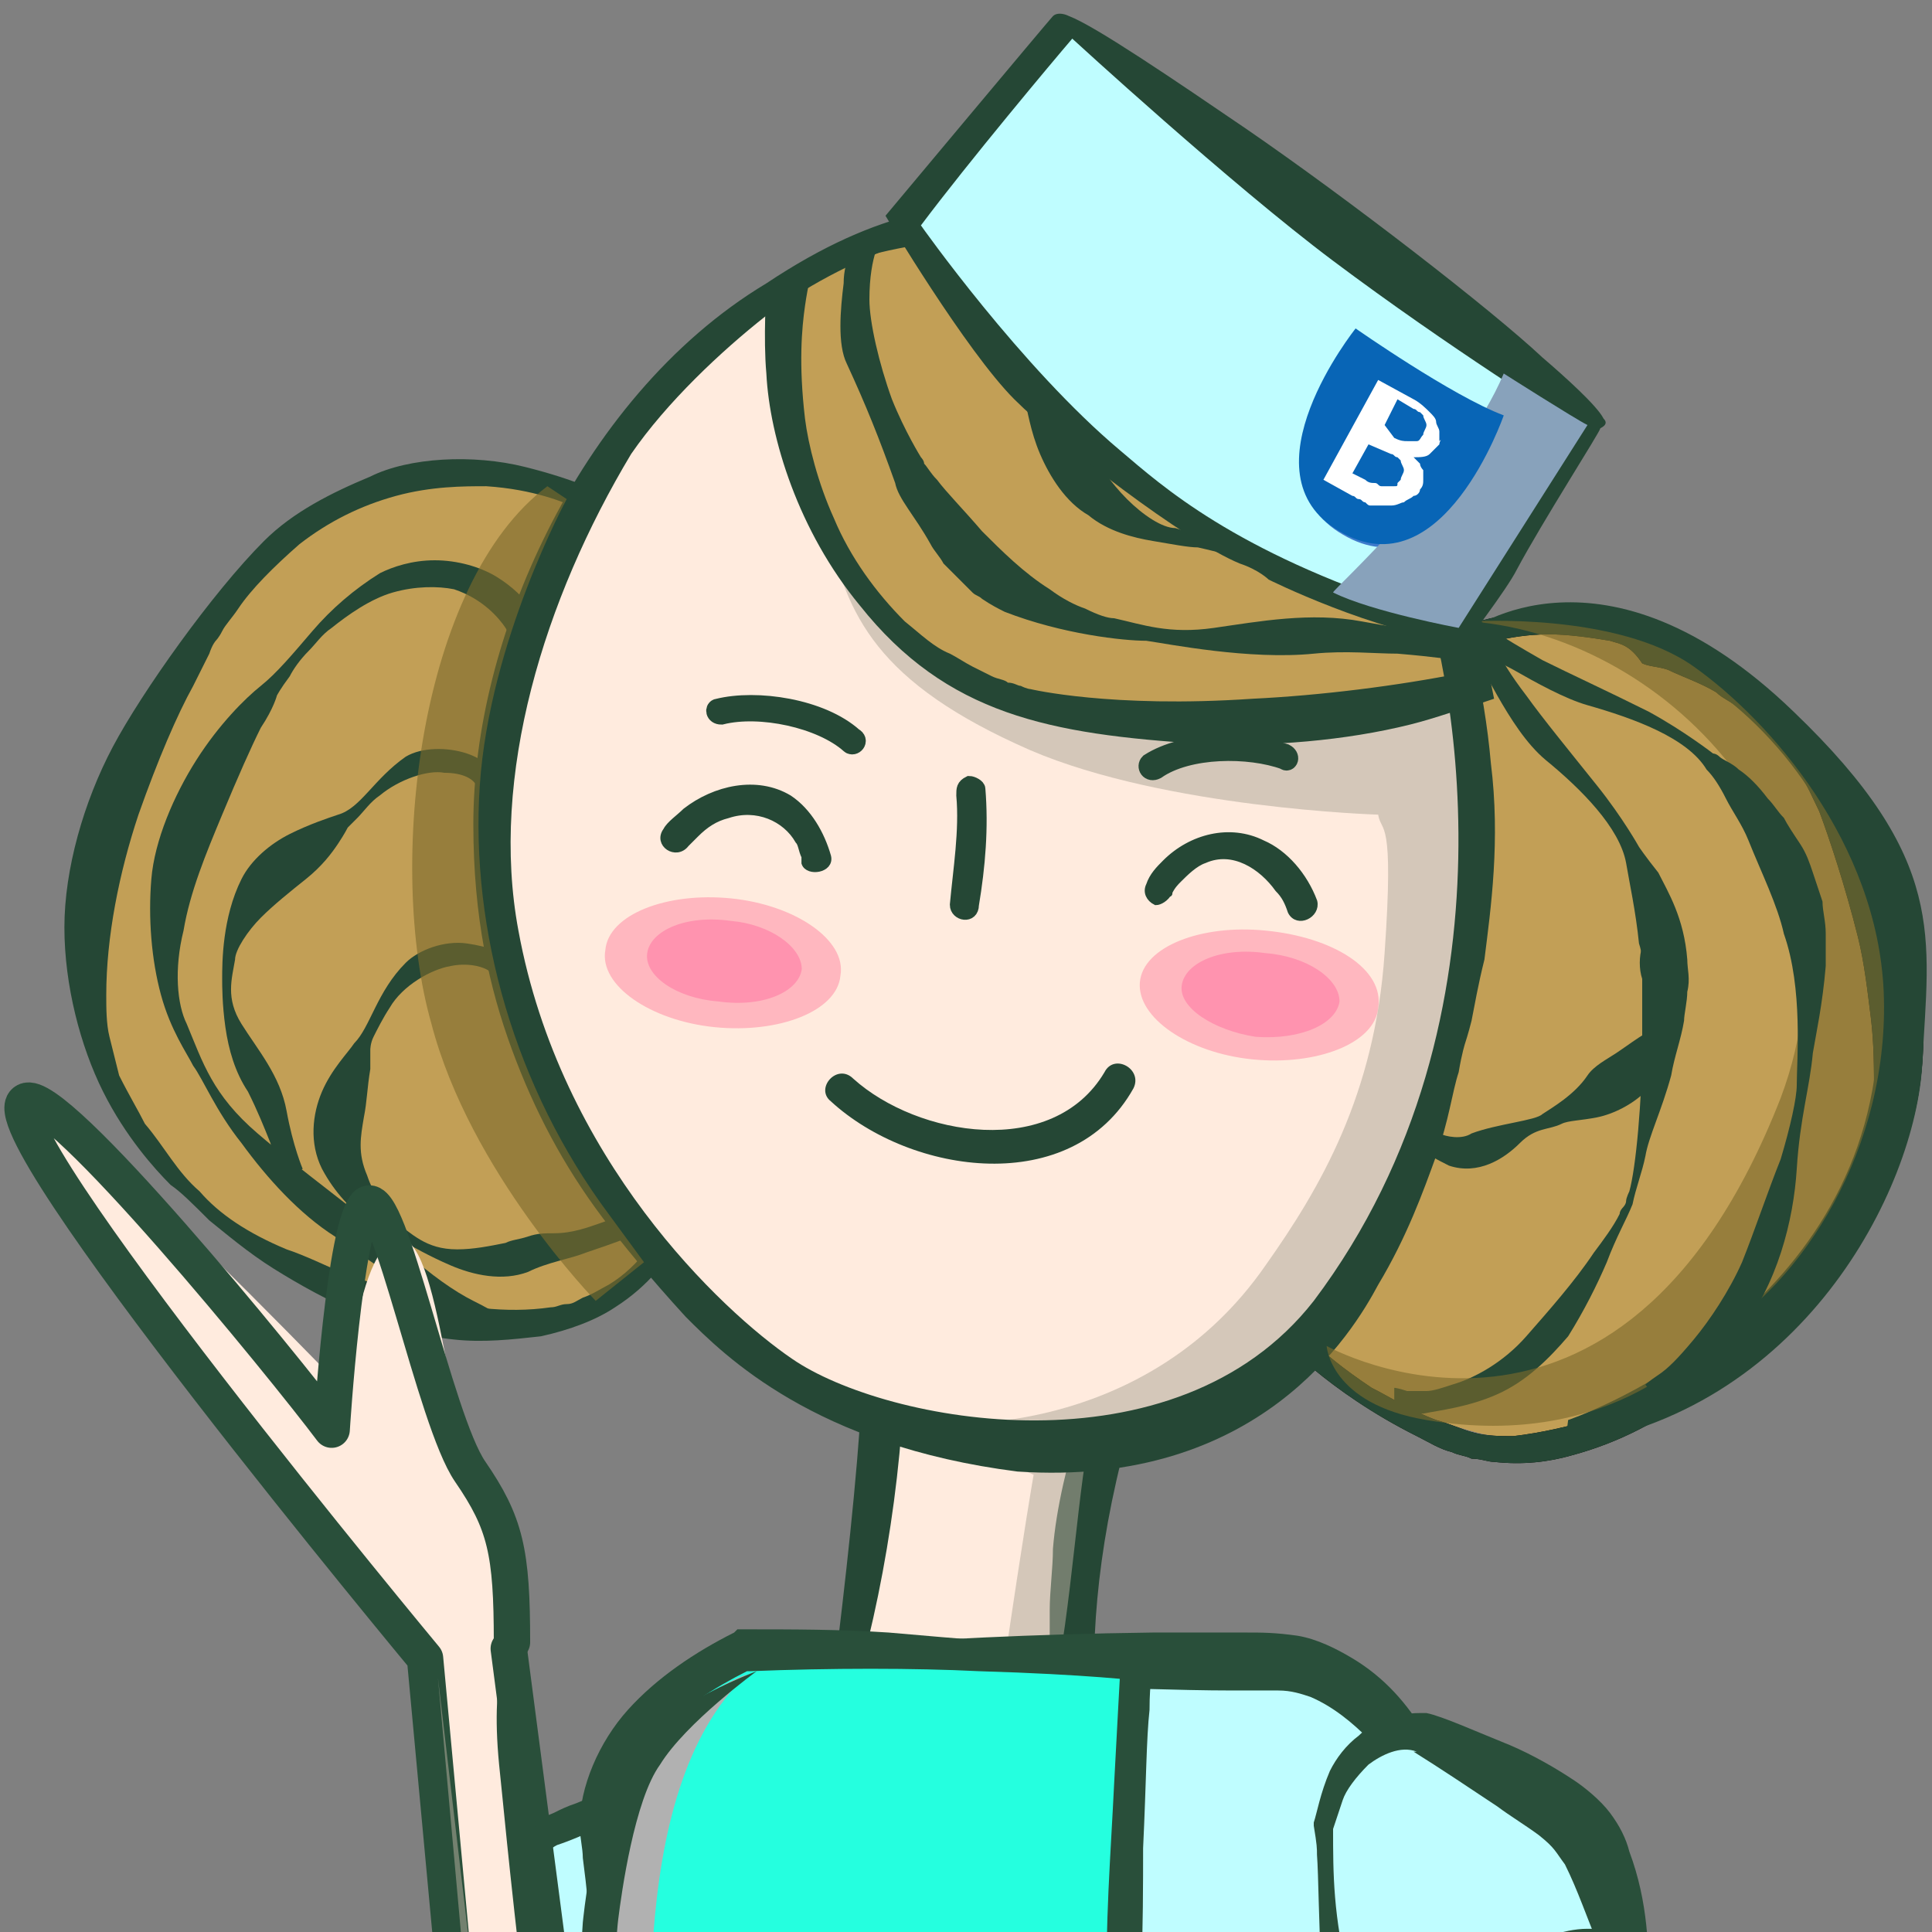 <?xml version="1.0" encoding="utf-8"?>
<!-- Generator: Adobe Illustrator 25.3.1, SVG Export Plug-In . SVG Version: 6.00 Build 0)  -->
<svg version="1.1" id="レイヤー_1" xmlns="http://www.w3.org/2000/svg" xmlns:xlink="http://www.w3.org/1999/xlink" x="0px"
	 y="0px" width="60px" height="60px" viewBox="0 0 60 60" style="enable-background:new 0 0 60 60;" xml:space="preserve">
<rect x="0" y="0" width="60" height="60" fill="#808080" stroke="none"/>
<style type="text/css">
	.st0{clip-path:url(#SVGID_2_);}
	.st1{fill:#FFEBDE;}
	.st2{fill:#254735;}
	.st3{opacity:0.55;}
	.st4{fill:#B1A99A;}
	.st5{fill:#C29F56;}
	.st6{fill:#254735;stroke:#254735;stroke-width:0.403;}
	.st7{fill:none;stroke:#000000;stroke-width:2.184527e-02;}
	.st8{opacity:0.62;}
	.st9{fill:#7C6A2B;}
	.st10{fill:#BFFDFF;}
	.st11{opacity:0.7;fill:#0844B6;}
	.st12{fill:#88A2BB;}
	.st13{fill:#0865B6;}
	.st14{fill:#FFFFFF;}
	.st15{fill:#254735;stroke:#254735;stroke-width:0.605;}
	.st16{opacity:0.5;}
	.st17{fill:#FF839F;}
	.st18{fill:#FF6F9F;}
	.st19{fill:#254735;stroke:#254735;stroke-width:0.22;}
	.st20{fill:#294F3A;}
	.st21{fill:#25FFDF;}
	.st22{fill:#B1B1B1;}
	.st23{fill:none;stroke:#294F3A;stroke-width:1.129;stroke-linecap:round;stroke-linejoin:round;}
	.st24{opacity:0.55;fill:#B1A99A;}
</style>
<g>
	<g>
		<defs>
			<rect id="SVGID_1_" y="0" width="60" height="60"/>
		</defs>
		<clipPath id="SVGID_2_">
			<use xlink:href="#SVGID_1_"  style="overflow:visible;"/>
		</clipPath>
		<g class="st0">
			<g>
				<g>
					<g>
						<g>
							<g>
								<g>
									<g>
										<path class="st1" d="M38.6,35.5c0,0-5.7,11.4-5.5,19.4c0.3,8,3.6,11.4,3.6,11.4s-7.3,2.4-12.6,1.1
											c-5.3-1.3-8.8-6.5-8.8-6.5s8.1,1.2,10.6-7.9c2.4-9.1,1.1-18,1.1-18L38.6,35.5z"/>
									</g>
									<path class="st2" d="M37.6,65.4c0,0-2.2-4.6-3.2-9.4c-0.8-3.6-0.9-10.1,3.6-19c0.3-0.5,0.5-0.8,0.7-1
										c0-0.1,0.1-0.1,0.1-0.1c0,0,0,0,0-0.1c0,0,0-0.1,0.1-0.1c0-0.2,0-0.3,0-0.3c-0.4,0.2-0.7,0.4-1.1,0.7c0,0,0,0,0,0l1.1-0.7
										c0,0-0.3,0-0.8,0c-0.1,0-0.3,0-0.5,0c0,0,0,0,0-0.1c0,0,0,0,0,0l0,0c0,0,0,0,0,0.1c0,0,0,0,0,0c-0.5,0-1-0.1-1.7-0.1
										c-0.9-0.1-2.1-0.2-3.4-0.3c-1.3-0.1-2.8-0.2-4.5-0.4c-0.2,0-0.4,0-0.5,0l-1.1-0.1c0,0,0.6,5.7,0.3,9.8
										c-0.2,2.8-0.6,6.1-0.9,8.5c-0.3,2.5-1.6,4-2.8,5.3c-0.6,0.7-1.3,1.2-2.1,1.6c-0.4,0.2-0.8,0.4-1.2,0.5
										c-0.4,0.2-0.8,0.3-1.3,0.4c-0.4,0.1-0.8,0.2-1.3,0.2c-0.2,0-1.2,0-1.2,0c-0.2,0-0.3,0-0.5-0.1l-0.5-0.1
										c0,0,1.8,4.1,5.8,6.4c4.1,2.3,7.9,2.2,9.5,2.1c1.4-0.1,2.8-0.4,3.9-0.7c0.6-0.1,1.1-0.3,1.6-0.4c0.5-0.2,0.9-0.3,1.4-0.5
										L37.6,65.4z M29.6,66.6c-1.2,0-2.4,0-3.6-0.1c-0.3,0-0.6-0.1-0.8-0.1c-0.3-0.1-0.5-0.1-0.8-0.2c-0.3-0.1-0.5-0.1-0.8-0.2
										c-0.3-0.1-0.5-0.2-0.7-0.3c-1.6-0.6-3.1-1.6-4.3-2.7c-0.6-0.5-1.1-1-1.5-1.4c0.3,0,0.7-0.1,1-0.2c0.8-0.2,1.4-0.4,2-0.7
										c1.1-0.5,1.7-1,2.2-1.4c0.5-0.4,1.4-1.2,2.2-2.4c0.4-0.6,0.8-1.3,1.2-2.1c0.2-0.4,0.3-0.8,0.5-1.2c0.1-0.4,0.3-0.9,0.4-1.3
										c1-3.5,1.6-7.8,1.5-11.5c0-0.9,0-1.8,0-2.7c0-0.7,0-1.5-0.1-2.2c1.3,0,2.6,0,3.7,0c2.2,0,3.7,0,4.7,0c0.3,0,0.6,0,0.8,0
										c-0.1,0.1-0.1,0.2-0.2,0.4c-0.5,0.8-1.1,2-1.7,3.3c-1.2,2.6-2.4,6-2.6,8.5c0,0.6-0.1,1.3-0.1,1.9c0,0.3,0,0.6,0,1
										c0,0.3,0,0.6,0,1c0,0.6,0,1.3,0.1,1.9c0,0.3,0.1,0.6,0.1,0.9c0,0.3,0.1,0.6,0.1,0.9c0.4,2.4,1,4.6,1.4,6.4
										c0.1,0.6,0.3,1.2,0.6,2c0.1,0.4,0.3,0.8,0.5,1.2c0.1,0.2,0.2,0.3,0.3,0.5C33.9,66.2,31.7,66.5,29.6,66.6z"/>
								</g>
								<g class="st3">
									<path class="st4" d="M33.2,44.2c0,0,0.9-0.5,0.9-0.4c-0.5,0.8-0.7,4.9-1.2,7.8c-0.5,3.3,1.5,6.1,1.5,6.1s-0.9,1-3.5,0.8
										c0,0-0.6-0.7,0.3-6.9c0.6-4.1,0.9-5.8,0.9-5.8s-4.3-1.9-5.2-2.9l0.1-0.7L33.2,44.2z"/>
								</g>
							</g>
						</g>
						<g>
							<g>
								<g>
									<g>
										<path class="st5" d="M45.6,19.5c0,0,7.9-4.2,12.4,8.3c4.6,12.4-8.3,17.7-12.1,16.7c-3.8-1-6-3.2-6-3.2L45.6,19.5z"/>
										<path d="M45.5,19.4c0,0,0.4-0.1,0.8-0.2c0.6-0.1,1.4-0.3,2.8-0.2c0.7,0.1,1.6,0.1,2.5,0.6c0.5,0.1,0.9,0.5,1.4,0.7
											c0.4,0.3,0.9,0.6,1.3,1c0.4,0.4,0.7,0.7,1.1,1c0.3,0.4,0.6,0.7,0.8,1c0.2,0.3,0.4,0.5,0.5,0.7c0.1,0.2,0.2,0.3,0.2,0.3
											s0.4,0.4,0.9,1.3c0.5,0.9,1.3,2.2,1.7,4.2c0.4,1.9,0.3,4.2-0.4,5.9c-0.6,1.8-1.6,3-2.2,3.7c-1.1,1.4-2.3,2.3-4.3,3.9
											c-1,0.8-2.3,1.5-3.8,1.9c-0.7,0.2-1.5,0.3-2.4,0.2c-0.2,0-0.4-0.1-0.7-0.1c-0.2-0.1-0.4-0.1-0.6-0.2
											c-0.4-0.1-0.7-0.3-1.1-0.5c-2.8-1.4-4.3-3.1-4.3-3.1l0.5-0.5c0,0,0.1,0.2,0.5,0.6c0.4,0.4,1,0.9,1.9,1.5
											c0.6,0.3,1.2,0.7,2,1c0.4,0.1,0.8,0.3,1.2,0.4c0.4,0.1,0.8,0.1,1.2,0.1c1.7-0.2,3.6-0.8,5.2-1.6c1.5-0.8,2.7-1.7,3.1-2.2
											c0.4-0.5,1.2-1.3,1.8-2.5c0.6-1.2,1.1-2.8,1.1-4.3c0-0.8,0-1.6-0.1-2.4c-0.1-0.8-0.2-1.7-0.4-2.5
											c-0.4-1.6-0.9-3.1-1.2-3.9c-0.2-0.4-0.4-0.9-0.7-1.3c-0.3-0.4-0.7-0.9-1.1-1.3c-0.2-0.2-0.4-0.4-0.7-0.6
											c-0.2-0.2-0.5-0.3-0.7-0.5c-0.5-0.3-1.1-0.5-1.5-0.7c-0.3-0.1-0.6-0.1-0.8-0.2C50.6,20,50.3,20,50,19.9
											c-0.6-0.1-1.3-0.2-1.9-0.2c-1.3,0-2.2,0.4-2.2,0.3L45.5,19.4z"/>
									</g>
									<path class="st2" d="M45.5,19.4c0,0,0.4-0.1,0.8-0.2c0.6-0.1,1.4-0.3,2.8-0.2c0.7,0.1,1.6,0.1,2.5,0.6
										c0.5,0.1,0.9,0.5,1.4,0.7c0.4,0.3,0.9,0.6,1.3,1c0.4,0.4,0.7,0.7,1.1,1c0.3,0.4,0.6,0.7,0.8,1c0.2,0.3,0.4,0.5,0.5,0.7
										c0.1,0.2,0.2,0.3,0.2,0.3s0.4,0.4,0.9,1.3c0.5,0.9,1.3,2.2,1.7,4.2c0.4,1.9,0.3,4.2-0.4,5.9c-0.6,1.8-1.6,3-2.2,3.7
										c-1.1,1.4-2.3,2.3-4.3,3.9c-1,0.8-2.3,1.5-3.8,1.9c-0.7,0.2-1.5,0.3-2.4,0.2c-0.2,0-0.4-0.1-0.7-0.1
										c-0.2-0.1-0.4-0.1-0.6-0.2c-0.4-0.1-0.7-0.3-1.1-0.5c-2.8-1.4-4.3-3.1-4.3-3.1l0.5-0.5c0,0,0.1,0.2,0.5,0.6
										c0.4,0.4,1,0.9,1.9,1.5c0.6,0.3,1.2,0.7,2,1c0.4,0.1,0.8,0.3,1.2,0.4c0.4,0.1,0.8,0.1,1.2,0.1c1.7-0.2,3.6-0.8,5.2-1.6
										c1.5-0.8,2.7-1.7,3.1-2.2c0.4-0.5,1.2-1.3,1.8-2.5c0.6-1.2,1.1-2.8,1.1-4.3c0-0.8,0-1.6-0.1-2.4c-0.1-0.8-0.2-1.7-0.4-2.5
										c-0.4-1.6-0.9-3.1-1.2-3.9c-0.2-0.4-0.4-0.9-0.7-1.3c-0.3-0.4-0.7-0.9-1.1-1.3c-0.2-0.2-0.4-0.4-0.7-0.6
										c-0.2-0.2-0.5-0.3-0.7-0.5c-0.5-0.3-1.1-0.5-1.5-0.7c-0.3-0.1-0.6-0.1-0.8-0.2C50.6,20,50.3,20,50,19.9
										c-0.6-0.1-1.3-0.2-1.9-0.2c-1.3,0-2.2,0.4-2.2,0.3L45.5,19.4z"/>
									<g>
										<path class="st5" d="M18.9,15.9c0,0-5.8-3.3-10.7,1.6C3.8,21.9-1.4,32.7,8.6,39c10,6.3,12.5-1.2,12.5-1.2L18.9,15.9z"/>
										<path class="st2" d="M18.7,16.2c0,0-0.2-0.2-0.7-0.4c-0.5-0.2-1.4-0.6-2.9-0.7c-0.7,0-1.7,0-2.8,0.3
											c-1.1,0.3-2.1,0.8-3,1.5c-0.8,0.7-1.5,1.4-1.9,2c-0.2,0.3-0.4,0.5-0.5,0.7c-0.1,0.2-0.2,0.3-0.2,0.3s-0.1,0.1-0.2,0.4
											c-0.1,0.2-0.3,0.6-0.5,1c-0.5,0.9-1.1,2.3-1.7,4c-0.6,1.8-1,3.8-1,5.6c0,0.4,0,0.9,0.1,1.3c0.1,0.4,0.2,0.8,0.3,1.2
											C4,34,4.3,34.5,4.5,34.9c0.6,0.7,1,1.5,1.7,2.1c0.6,0.7,1.5,1.3,2.7,1.8c0.6,0.2,1.2,0.5,1.9,0.8c0.7,0.2,1.3,0.5,2.1,0.6
											c1.4,0.4,2.8,0.6,4.2,0.4c0.2,0,0.3-0.1,0.5-0.1c0.2,0,0.3-0.1,0.5-0.2c0.3-0.1,0.6-0.3,0.8-0.4c0.5-0.3,0.9-0.7,1.2-1.1
											c0.3-0.3,0.5-0.7,0.6-0.9c0.1-0.2,0.2-0.3,0.2-0.3l0.7,0.2c0,0,0,0.1-0.1,0.2c-0.1,0.1-0.2,0.3-0.4,0.6
											c-0.4,0.5-0.9,1.3-2,2c-0.6,0.4-1.4,0.7-2.3,0.9c-0.9,0.1-1.8,0.2-2.7,0.1c-2-0.2-4-1.2-5.6-2.2c-0.8-0.5-1.5-1.1-2-1.5
											c-0.5-0.5-0.9-0.9-1.2-1.1c-0.5-0.5-1.4-1.5-2.1-2.9c-0.7-1.4-1.2-3.3-1.2-5.1c0-1.8,0.6-3.9,1.5-5.6
											c0.9-1.7,3.1-4.8,4.7-6.4c0.9-0.9,2.1-1.5,3.3-2c1.2-0.6,3.2-0.7,4.8-0.3c0.8,0.2,1.4,0.4,1.9,0.6
											c0.2,0.1,0.4,0.2,0.5,0.2c0.1,0.1,0.2,0.1,0.2,0.1L18.7,16.2z"/>
									</g>
									<g>
										<path class="st1" d="M35.5,6.3c6.7,1.1,12.7,14,9.2,26c-3.5,12-7.3,13.3-15.9,12.2c-4.7-0.6-13.6-8.1-13.8-17.7
											C14.8,17.2,23.3,4.2,35.5,6.3z"/>
									</g>
									<g>
										<path class="st5" d="M24.5,9.9c0,0-0.7,7.5,5.5,11c6.2,3.5,15.6,0.4,15.6,0.4S43,9.3,36.5,7.4C30,5.5,25,8.5,25,8.5
											L24.5,9.9z"/>
									</g>
									<path class="st2" d="M27.4,7.4c0,0-0.1,0.1-0.2,0.4c-0.1,0.3-0.2,0.8-0.2,1.5c0,0.7,0.3,2,0.7,3.1c0.4,1,0.9,1.8,0.9,1.8
										s0.1,0.1,0.1,0.2c0.1,0.1,0.2,0.3,0.4,0.5c0.3,0.4,0.8,0.9,1.4,1.6c0.6,0.6,1.3,1.3,2.1,1.8c0.4,0.3,0.8,0.5,1.1,0.6
										c0.4,0.2,0.7,0.3,0.9,0.3c0.9,0.2,1.7,0.5,3.1,0.3c1.4-0.2,3-0.5,4.6-0.2c1.6,0.3,2.8,0.4,2.8,0.4l0.1,0.8
										c0,0-0.6-0.1-1.8-0.2c-0.7,0-1.6-0.1-2.6,0c-2,0.2-4.5-0.3-5.2-0.4c-0.7,0-2.6-0.2-4.4-0.9c-0.2-0.1-0.4-0.2-0.7-0.4
										c-0.1-0.1-0.2-0.1-0.3-0.2c-0.1-0.1-0.2-0.2-0.3-0.3c-0.2-0.2-0.4-0.4-0.6-0.6c-0.1-0.2-0.3-0.4-0.4-0.6
										c-0.5-0.9-1-1.4-1.1-1.9c-0.5-1.4-0.9-2.4-1.5-3.7c-0.3-0.6-0.2-1.7-0.1-2.5c0-0.4,0.1-0.7,0.2-1c0.1-0.2,0.1-0.4,0.1-0.4
										L27.4,7.4z"/>
									<path class="st2" d="M30,7.1c0,0-0.2,0.4,0.1,1.5c0.2,0.5,0.6,1.5,1.1,2.2c0.5,0.7,0.9,1.3,0.9,1.3s0.2,0.1,0.5,0.4
										c0.3,0.3,0.7,0.8,1.1,1.3c0.4,0.6,0.8,1.2,1.3,1.7c0.5,0.5,1.1,0.9,1.5,0.9c0.7,0.2,1.3,0.5,2.4,0.3
										c1.1-0.2,2.3-0.5,3.6-0.1c1.2,0.3,2.1,0.5,2.1,0.5l0,0.8c0,0-0.5-0.2-1.4-0.3c-0.6-0.1-1.3-0.1-2-0.1
										c-1.5,0.2-3.5-0.4-4-0.5c-0.3,0-0.8-0.1-1.4-0.2c-0.6-0.1-1.4-0.3-2-0.8c-0.7-0.4-1.2-1.2-1.5-1.9
										c-0.3-0.7-0.4-1.4-0.5-1.8c-0.1-0.8-1-1.6-1.7-2.4c-0.4-0.4-0.6-1.1-0.7-1.7c-0.1-0.6-0.1-1.1-0.1-1.1L30,7.1z"/>
									<path d="M34.3,7.1c0,0-0.3,0.3-0.2,1c0.1,0.4,0.4,1,0.7,1.4c0.3,0.5,0.6,0.8,0.6,0.8s0.2,0.1,0.4,0.2
										c0.2,0.2,0.5,0.4,0.7,0.8c0.2,0.4,0.4,0.8,0.7,1.2c0.3,0.4,0.6,0.7,0.8,0.7c0.5,0.1,0.8,0.4,1.5,0.2
										c0.7-0.2,1.5-0.5,2.3-0.1c0.7,0.3,1.3,0.5,1.3,0.5l0.1,0.8c0,0-0.1,0-0.2-0.1c-0.2-0.1-0.4-0.1-0.7-0.2
										c-0.4-0.1-0.8-0.1-1.3-0.1c-1,0.2-2.2-0.4-2.6-0.4c-0.2,0-0.5,0-0.9-0.1c-0.4-0.1-0.9-0.2-1.4-0.5c-0.4-0.3-0.8-0.8-1-1.3
										c-0.2-0.5-0.2-1-0.2-1.2c0-0.5-0.7-1-1.3-1.5c-0.3-0.3-0.4-0.8-0.4-1.2c0-0.2,0-0.4,0.1-0.5c0-0.1,0.1-0.2,0.1-0.2
										L34.3,7.1z"/>
									<path class="st2" d="M46.3,19.7c0,0,0.1,0.6,1.1,1.9c0.5,0.7,1.4,1.8,2.2,2.8c0.8,1,1.3,1.9,1.3,1.9s0.2,0.3,0.6,0.8
										c0.3,0.6,0.8,1.4,0.9,2.7c0,0.3,0.1,0.6,0,1c0,0.3-0.1,0.7-0.1,0.9c-0.1,0.6-0.3,1.1-0.4,1.7c-0.3,1.1-0.7,1.9-0.8,2.5
										c-0.1,0.5-0.3,1-0.4,1.5c-0.2,0.5-0.5,1-0.8,1.8c-0.3,0.7-0.7,1.5-1.2,2.3c-0.6,0.7-1.3,1.4-2.2,1.8
										c-0.9,0.4-1.8,0.5-2.3,0.6c-0.6,0-0.9,0-0.9,0l0-0.8c0,0,0.1,0,0.4,0.1c0.2,0,0.3,0,0.6,0c0.2,0,0.5-0.1,0.8-0.2
										c0.7-0.2,1.6-0.7,2.3-1.5c0.7-0.8,1.5-1.7,2.1-2.6c0.3-0.4,0.6-0.8,0.8-1.2c0-0.1,0.1-0.2,0.1-0.2c0,0,0.1-0.1,0.1-0.2
										c0-0.1,0.1-0.3,0.1-0.3c0.2-0.7,0.4-2.8,0.4-4.7c0-0.2,0-0.5,0-0.8c0-0.3,0-0.5,0-0.7c0-0.2,0-0.5,0-0.7
										c0-0.3,0-0.5-0.1-0.8c-0.1-1-0.3-1.9-0.4-2.5c-0.2-1.1-1.4-2.3-2.5-3.2c-0.6-0.5-1.1-1.3-1.5-2c-0.4-0.7-0.7-1.3-0.7-1.3
										L46.3,19.7z"/>
									<path class="st2" d="M52.1,28.9c0,0-0.1,0.1-0.2,0.2c-0.1,0.1-0.2,0.4-0.2,0.7c0,0.3,0,0.9,0,1.5c0,0.5-0.1,1-0.1,1
										s0,0.2,0,0.5c0,0.3-0.2,0.7-0.5,1.1c-0.4,0.4-1,0.7-1.5,0.8c-0.5,0.1-0.9,0.1-1.1,0.2c-0.4,0.2-0.8,0.1-1.3,0.6
										c-0.5,0.5-1.3,1-2.2,0.7c-0.4-0.2-0.8-0.4-1-0.7c-0.2-0.3-0.1-0.5-0.1-0.6l0.8,0.1c0-0.1,0-0.1-0.1-0.1
										c-0.1,0-0.1,0.2,0.1,0.3c0.2,0.1,0.7,0.2,1,0c0.8-0.3,2-0.4,2.2-0.6c0.3-0.2,1-0.6,1.4-1.2c0.2-0.3,0.6-0.5,0.9-0.7
										c0.3-0.2,0.7-0.5,0.9-0.6c0.4-0.3,0.2-1.1-0.1-1.7c-0.1-0.3-0.1-0.7,0-1c0.1-0.3,0.2-0.6,0.2-0.5L52.1,28.9z"/>
									<path class="st2" d="M15.9,20c0,0,0,0,0-0.1c0-0.1-0.1-0.2-0.2-0.4c-0.2-0.3-0.7-0.9-1.6-1.2c-0.5-0.1-1.2-0.1-1.9,0.1
										c-0.7,0.2-1.4,0.7-1.9,1.1c-0.3,0.2-0.5,0.5-0.7,0.7C9.3,20.5,9.1,20.8,9,21c-0.3,0.4-0.4,0.6-0.4,0.6s-0.1,0.4-0.5,1
										c-0.3,0.6-0.7,1.5-1.2,2.7c-0.5,1.2-1,2.4-1.2,3.6c-0.3,1.2-0.2,2.3,0.1,2.9c0.5,1.2,0.8,2.2,2.2,3.4
										c1.4,1.2,3.1,2.4,4.6,3.7c0.8,0.7,1.5,1.2,2.1,1.5c0.6,0.3,0.9,0.5,0.9,0.5l-0.3,0.7c0,0-0.2-0.1-0.5-0.3
										c-0.2-0.1-0.4-0.2-0.7-0.4c-0.3-0.2-0.6-0.3-0.9-0.6c-0.8-0.5-1.8-1.2-2.8-1.9c-1.1-0.7-2.1-1.8-2.9-2.9
										c-0.8-1-1.2-2-1.5-2.4c-0.2-0.4-0.7-1.1-1-2.2c-0.3-1.1-0.4-2.4-0.3-3.6c0.1-1.2,0.7-2.6,1.4-3.7c0.7-1.1,1.5-1.9,2-2.3
										c0.5-0.4,1-1,1.6-1.7c0.6-0.7,1.3-1.3,2.1-1.8c0.4-0.2,1-0.4,1.7-0.4c0.7,0,1.4,0.2,1.9,0.5c0.5,0.3,0.9,0.7,1.1,1
										c0.2,0.3,0.3,0.5,0.3,0.6L15.9,20z"/>
									<path class="st2" d="M14.9,24.7c0,0,0-0.1-0.1-0.3c-0.1-0.2-0.4-0.4-1-0.4c-0.5-0.1-1.4,0.2-2,0.7
										c-0.3,0.2-0.5,0.5-0.7,0.7c-0.2,0.2-0.3,0.3-0.3,0.3s-0.1,0.2-0.3,0.5c-0.2,0.3-0.5,0.7-1,1.1c-0.5,0.4-1,0.8-1.4,1.2
										c-0.4,0.4-0.8,1-0.8,1.3c-0.1,0.6-0.3,1.2,0.2,2c0.5,0.8,1.2,1.6,1.4,2.7c0.2,1.1,0.5,1.8,0.5,1.8l-0.7,0.4
										c0,0-0.1-0.4-0.3-1.2c-0.2-0.5-0.4-1-0.7-1.6c-0.4-0.6-0.6-1.3-0.7-2c-0.1-0.7-0.1-1.3-0.1-1.5c0-0.5,0-1.9,0.6-3.1
										c0.3-0.6,0.9-1.1,1.5-1.4c0.6-0.3,1.2-0.5,1.5-0.6c0.7-0.2,1.1-1.1,2.1-1.8c0.5-0.3,1.3-0.3,1.9-0.1c0.6,0.2,0.9,0.6,1,0.7
										L14.9,24.7z"/>
									<path class="st2" d="M15.3,30.3c0,0,0-0.1-0.2-0.2c-0.2-0.1-0.6-0.2-1.1-0.1c-0.6,0.1-1.5,0.6-1.9,1.3
										c-0.2,0.3-0.4,0.7-0.5,0.9c-0.1,0.2-0.1,0.4-0.1,0.4s0,0.2,0,0.6c-0.1,0.6-0.1,1-0.2,1.5c-0.1,0.6-0.2,1.1,0.1,1.8
										c0.2,0.6,0.6,1.2,0.8,1.4c0.6,0.4,1,0.9,2,0.9c0.5,0,1-0.1,1.5-0.2c0.2-0.1,0.4-0.1,0.7-0.2c0.3-0.1,0.5-0.1,0.8-0.1
										c0.6,0,1.1-0.2,1.4-0.3c0.3-0.1,0.5-0.2,0.5-0.2l0.5,0.6c0,0-0.5,0.2-1.4,0.5c-0.5,0.2-1.2,0.3-1.8,0.6
										c-0.8,0.3-1.7,0.1-2.4-0.2c-0.7-0.3-1.2-0.6-1.4-0.7c-0.5-0.2-1.8-0.8-2.6-2.3c-0.4-0.8-0.3-1.7,0-2.4
										c0.3-0.7,0.8-1.2,1-1.5c0.5-0.5,0.7-1.6,1.6-2.5c0.4-0.4,1.2-0.7,1.9-0.6c0.7,0.1,1.1,0.3,1.2,0.3L15.3,30.3z"/>
									<path class="st6" d="M29.9,24.7c0.1,1.1-0.1,2.3-0.2,3.4c0,0.3,0.5,0.4,0.5,0c0.2-1.2,0.3-2.4,0.2-3.6
										c0-0.1-0.2-0.2-0.3-0.2C29.9,24.4,29.9,24.5,29.9,24.7L29.9,24.7z"/>
									<g>
										<g>
											<g>
												<g>
													<g>
														<path class="st7" d="M44.5,17.1"/>
													</g>
												</g>
												<g>
													<g>
														<path class="st7" d="M29.8,6.9"/>
													</g>
												</g>
												<path d="M34.3,6.8c0,0-0.3,0.3-0.2,1c0.1,0.4,0.4,1,0.7,1.4c0.3,0.5,0.6,0.8,0.6,0.8s0.2,0.1,0.4,0.2
													c0.2,0.2,0.5,0.4,0.7,0.8c0.2,0.4,0.4,0.8,0.7,1.2c0.3,0.4,0.6,0.7,0.8,0.7c0.5,0.1,0.8,0.4,1.5,0.2
													c0.7-0.2,1.5-0.5,2.3-0.1c0.7,0.3,1.3,0.5,1.3,0.5l0.1,0.8c0,0-0.1,0-0.2-0.1c-0.2-0.1-0.4-0.1-0.7-0.2
													c-0.4-0.1-0.8-0.1-1.3-0.1c-1,0.2-2.2-0.4-2.6-0.4c-0.2,0-0.5,0-0.9-0.1c-0.4-0.1-0.9-0.2-1.4-0.5
													c-0.4-0.3-0.8-0.8-1-1.3c-0.2-0.5-0.2-1-0.2-1.2c0-0.5-0.7-1-1.3-1.5c-0.3-0.3-0.4-0.8-0.4-1.2c0-0.2,0-0.4,0.1-0.5
													c0-0.1,0.1-0.2,0.1-0.2L34.3,6.8z"/>
											</g>
										</g>
									</g>
									<g>
										<path class="st2" d="M45.6,19.6c0,0,4.2-3.2,10.1,2.5c4.8,4.6,4.2,7,4,10.9c-0.2,4-3.8,10.9-11.1,11.9l0.1-0.8
											c0,0,8.9-3,9.6-11.4C58.8,24.3,52,18.3,45.6,19.6z"/>
									</g>
									<g class="st3">
										<path class="st4" d="M45.5,21.7c0,0,0.4,7.2-1.1,13.2c-2.3,9.3-8.6,10.5-14.7,9.3c0,0,6,0.3,9.6-4.9
											c1.7-2.4,3.4-5.3,3.7-9.7c0.3-4.3-0.1-3.7-0.2-4.3c0,0-6.6-0.2-10.8-2c-4.8-2.1-5.7-4.2-6.3-6.9c0,0,1.5,4.3,7.8,5.6
											C39.9,23.2,45.5,21.7,45.5,21.7z"/>
									</g>
									<path class="st2" d="M35.5,6.4c0,0,0.1,0.1,0.4,0.2c0.1,0.1,0.3,0.1,0.5,0.2c0.1,0,0.2,0.1,0.4,0.1C36.9,6.9,37,7,37.1,7.1
										c1.1,0.6,2.9,1.8,4.7,4.3c0.5,0.6,0.9,1.4,1.5,2.3c0.2,0.5,0.5,0.9,0.7,1.4c0.2,0.5,0.4,1,0.7,1.6c0.8,2.2,1.4,4.7,1.6,7
										c0.3,2.4,0,4.5-0.2,6.1c-0.2,0.8-0.3,1.4-0.4,1.9c-0.1,0.4-0.2,0.7-0.2,0.7s-0.1,0.3-0.2,0.9c-0.2,0.6-0.3,1.5-0.7,2.6
										c-0.4,1.1-0.9,2.5-1.8,4c-0.8,1.5-3.7,6.3-11.2,5.8c-6.3-0.8-9.1-3.6-10.3-4.8c-1.1-1.2-2-2.3-2.6-3.1
										c-1.2-1.6-2.1-3.3-2.8-5.2c-0.7-1.9-1.2-4.1-1.2-7c0-2.9,0.8-6.1,2.3-9.1c1.5-3,3.8-5.9,6.8-7.7c3.6-2.4,6-2.5,8.2-2.5
										c1.1,0,1.9,0.1,2.5,0.2C35.2,6.3,35.5,6.4,35.5,6.4l-0.1,0.8c0,0-0.1,0-0.4-0.1c-0.3-0.1-0.7-0.2-1.3-0.2
										c-1.2-0.1-3.1-0.2-5.5,0.6c-1.4,0.5-2.9,1.2-4.4,2.3c-1.4,1.1-3.1,2.7-4.2,4.3c-2.7,4.5-4.4,10-3.5,14.8
										c1.3,7.1,6.3,11.8,8.5,13.3c2.9,2,11.9,3.7,16.2-1.8c6.7-8.9,4.2-20.2,3.2-22.6c-0.5-1.2-1-2.6-1.8-4
										c-0.8-1.4-1.5-2.6-2.5-3.7c-1-1.1-2.1-1.8-3-2.2c-0.2-0.1-0.4-0.2-0.6-0.2c-0.2-0.1-0.3-0.1-0.4-0.1
										c-0.2-0.1-0.4-0.1-0.4-0.1L35.5,6.4z"/>
									<path class="st2" d="M25.2,8.5c0,0-0.1,0.3-0.2,1c-0.1,0.7-0.2,1.8,0,3.5c0.1,0.8,0.4,2,0.9,3.1c0.5,1.2,1.3,2.3,2.2,3.2
										c0.5,0.4,0.9,0.8,1.4,1c0.2,0.1,0.5,0.3,0.7,0.4c0.2,0.1,0.4,0.2,0.6,0.3c0.2,0.1,0.4,0.1,0.5,0.2c0.2,0,0.3,0.1,0.4,0.1
										c0.2,0.1,0.3,0.1,0.3,0.1s2.5,0.6,6.9,0.3c2.1-0.1,4.5-0.4,6.5-0.8l-0.3,0.5c-0.3-2.2-0.8-4.2-1.2-5.2
										c-0.4-1-0.8-1.9-1.3-2.9c-0.5-1-1.2-2-2.3-3c-1.1-1-2.5-1.9-4.1-2.3c-1.7-0.4-3.4-0.5-5.2-0.6c-1.7,0-3.2,0.3-4.3,0.6
										c-0.5,0.1-0.9,0.3-1.2,0.4c-0.3,0.1-0.4,0.2-0.4,0.2l0.1-0.2C25.2,8.5,25.2,8.5,25.2,8.5c0,0-0.6-0.2-0.6-0.1l0.2-0.2
										c0,0,0.5-0.3,1.2-0.6c0.6-0.2,1.3-0.5,2.7-0.8c1.6-0.3,3.7-0.4,5.8-0.2C35.6,6.8,36.8,7,38,7.6c0.5,0.3,1.1,0.6,1.5,1
										c0.2,0.2,0.5,0.4,0.7,0.6c0.2,0.2,0.4,0.4,0.6,0.6c1.5,1.7,2.2,3.4,2.6,4.1c0.6,1.1,1.9,3.7,2.9,7.3l0.1,0.5l-0.6,0.2
										c-0.4,0.1-1.2,0.4-2,0.6c-2,0.5-4.4,0.7-6.5,0.6c-4.7-0.3-7.9-0.9-10.6-4.3c-1.9-2.3-2.8-5.2-2.9-7.2c-0.1-1.1,0-2.6,0-2.6
										L25.2,8.5z"/>
									<g class="st8">
										<path class="st9" d="M45.7,19.3c0,0,4.5-0.3,6.9,1.4c2.4,1.7,5.7,5.5,5.9,10.1c0.2,4.8-2.5,9.1-5.5,10.8
											c0,0-2.8,3.5-8.7,2.5c-3-0.5-3.1-2.3-3.1-2.3s9.1,5.1,14.1-7.7C58.2,26.4,51.9,19.8,45.7,19.3z"/>
									</g>
									<path class="st2" d="M46,19.3c0,0,0.1,0.1,0.4,0.3c0.3,0.2,0.8,0.5,1.5,0.9c0.8,0.4,2.1,1,3.3,1.6c1.1,0.6,2,1.3,2,1.3
										s0.1,0,0.2,0.1c0.1,0.1,0.4,0.2,0.6,0.4c0.3,0.2,0.6,0.5,0.9,0.9c0.2,0.2,0.3,0.4,0.5,0.6c0.1,0.2,0.3,0.5,0.5,0.8
										c0.2,0.3,0.3,0.6,0.4,0.9c0.1,0.3,0.2,0.6,0.3,0.9c0,0.3,0.1,0.6,0.1,1c0,0.2,0,0.3,0,0.5l0,0.5c-0.1,1.2-0.3,2.1-0.4,2.7
										c-0.1,1.1-0.4,2-0.5,3.6c-0.1,1.6-0.6,3.6-1.8,5.1c-0.6,0.7-1.2,1.3-1.7,1.7c-0.4,0.4-0.7,0.6-0.7,0.6L51.1,43
										c0,0,0.1-0.1,0.4-0.3c0.3-0.2,0.6-0.5,1.1-1.1c0.5-0.6,1.1-1.5,1.5-2.4c0.4-1,0.8-2.2,1.2-3.2c0.3-1,0.5-1.9,0.5-2.3
										c0-0.8,0.2-3-0.4-4.7c-0.2-0.9-0.7-1.9-1.1-2.9c-0.2-0.5-0.5-0.9-0.7-1.3c-0.2-0.4-0.4-0.7-0.6-0.9c-0.6-1-2.3-1.6-3.7-2
										c-0.7-0.2-1.6-0.7-2.3-1.1c-0.6-0.3-1.3-0.8-1.3-0.8L46,19.3z"/>
									<g class="st8">
										<path class="st9" d="M17.6,15.5c0,0-2.4,4.4-2.7,8.9c-0.3,4.5,1.1,9.4,4,13.3l1.1,1.5l-1.5,1.2c0,0-3.9-4-5.1-8.6
											C12,26.9,13,18.1,17,15.1L17.6,15.5z"/>
									</g>
									<g>
										<g>
											<path d="M34.6,6.7c0,0-0.3,0.3-0.2,1c0.1,0.4,0.4,1,0.7,1.4c0.3,0.5,0.6,0.8,0.6,0.8s0.2,0.1,0.4,0.2
												c0.2,0.2,0.5,0.4,0.7,0.8c0.2,0.4,0.4,0.8,0.7,1.2c0.3,0.4,0.6,0.7,0.8,0.7c0.5,0.1,0.8,0.4,1.5,0.2
												c0.7-0.2,1.5-0.5,2.3-0.1c0.7,0.3,1.3,0.5,1.3,0.5l0.1,0.8c0,0-0.1,0-0.2-0.1c-0.2-0.1-0.4-0.1-0.7-0.2
												c-0.4-0.1-0.8-0.1-1.3-0.1c-1,0.2-2.2-0.4-2.6-0.4c-0.2,0-0.5,0-0.9-0.1c-0.4-0.1-0.9-0.2-1.4-0.5
												c-0.4-0.3-0.8-0.8-1-1.3c-0.2-0.5-0.2-1-0.2-1.2c0-0.5-0.7-1-1.3-1.5c-0.3-0.3-0.4-0.8-0.4-1.2c0-0.2,0-0.4,0.1-0.5
												c0-0.1,0.1-0.2,0.1-0.2L34.6,6.7z"/>
										</g>
									</g>
									<g>
										<path class="st10" d="M39.8,17.4c3,1.5,5.6,2,5.6,2l4.1-6.2L33.1,0.8l-4.9,5.9c0,0,2.5,5.3,7.3,8.4
											C36.9,16.1,38.4,16.9,39.8,17.4"/>
									</g>
									<g>
										<path d="M32.7,0.6C32.7,0.6,32.7,0.6,32.7,0.6C32.8,0.6,32.8,0.6,32.7,0.6L32.7,0.6z"/>
										<path class="st2" d="M49.8,13c-0.2-0.4-1.2-1.3-1.9-1.9c-1.6-1.5-6-4.9-9.2-7.1c-2.2-1.5-4.7-3.2-5.5-3.5
											c-0.2-0.1-0.4-0.1-0.5,0c-0.1,0.1-5.2,6.2-5.2,6.2s2.5,4.2,4,5.7c1.4,1.4,5.3,4.4,7,5.1c0.6,0.2,0.9,0.5,0.9,0.5l0,0
											c0,0,3.2,1.6,6.1,2c0,0,1.3-1.7,1.6-2.3c0.8-1.5,2.6-4.3,2.6-4.4C49.9,13.2,49.9,13.1,49.8,13z M45.1,19.1
											c0,0-0.6,0-1.3-0.2c-5.5-1.8-7.7-3.8-9-4.9C31.7,11.4,28.6,7,28.6,7c1.5-2,4.1-5.1,4.7-5.8c0,0,4.9,4.5,8.1,6.9
											c3.6,2.7,7.3,5,7.3,5L45.1,19.1z"/>
									</g>
									<path class="st11" d="M42.2,10.3c0,0,3,2.1,4.6,2.7c0,0-1.9,5.5-5.1,3.6C38.6,14.8,42.2,10.3,42.2,10.3z"/>
									<g>
										<path class="st12" d="M46.7,11.6c0,0,2.2,1.4,2.6,1.6l-4,6.3c0,0-2.7-0.5-3.9-1.1C41.4,18.3,45.4,14.7,46.7,11.6z"/>
									</g>
									<path class="st13" d="M42.1,10.2c0,0,3,2.1,4.6,2.7c0,0-1.9,5.5-5.1,3.6C38.5,14.7,42.1,10.2,42.1,10.2z"/>
									<g>
										<g>
											<g>
												<g>
													<path class="st14" d="M44.7,13.8c-0.1,0.1-0.2,0.2-0.3,0.3c-0.1,0.1-0.3,0.1-0.5,0.1l0,0c0.1,0.1,0.1,0.1,0.2,0.2
														c0,0.1,0.1,0.2,0.1,0.2c0,0.1,0,0.2,0,0.3c0,0.1,0,0.2-0.1,0.3c0,0.1-0.1,0.2-0.2,0.2c-0.1,0.1-0.2,0.1-0.3,0.2
														c-0.1,0-0.2,0.1-0.4,0.1c-0.1,0-0.3,0-0.5,0c0,0-0.1,0-0.1,0c-0.1,0-0.1,0-0.2-0.1c-0.1,0-0.1-0.1-0.2-0.1
														c-0.1,0-0.1-0.1-0.2-0.1l-0.9-0.5l1.7-3.1l1.1,0.6c0.2,0.1,0.4,0.3,0.5,0.4c0.1,0.1,0.2,0.2,0.2,0.3
														c0,0.1,0.1,0.2,0.1,0.3c0,0.1,0,0.2,0,0.3C44.8,13.6,44.7,13.7,44.7,13.8z M42.5,13.8L42,14.7l0.4,0.2
														c0.1,0.1,0.2,0.1,0.3,0.1c0.1,0,0.1,0.1,0.2,0.1c0.1,0,0.2,0,0.2,0c0.1,0,0.1,0,0.2,0c0.1,0,0.1,0,0.1-0.1
														c0,0,0.1-0.1,0.1-0.1c0-0.1,0.1-0.2,0.1-0.3c0-0.1-0.1-0.2-0.1-0.3c0,0-0.1-0.1-0.1-0.1c-0.1,0-0.1-0.1-0.2-0.1
														L42.5,13.8z M43.3,13.6c0.2,0.1,0.3,0.1,0.4,0.1c0.1,0,0.2,0,0.3,0c0.1,0,0.1-0.1,0.2-0.2c0-0.1,0.1-0.2,0.1-0.3
														c0-0.1-0.1-0.2-0.1-0.3c0,0-0.1-0.1-0.1-0.1c-0.1,0-0.1-0.1-0.2-0.1l-0.5-0.3l-0.4,0.8L43.3,13.6z"/>
												</g>
											</g>
										</g>
									</g>
									<path class="st15" d="M22.4,22.2c1.2-0.3,3.1,0.1,4,0.9c0.1,0.1,0.3-0.1,0.1-0.2c-1-0.9-3-1.2-4.2-0.9
										C22.2,22,22.2,22.2,22.4,22.2L22.4,22.2z"/>
									<path class="st15" d="M39.9,23.4c-1.2-0.4-3.1-0.4-4.2,0.3c-0.1,0.1,0,0.3,0.2,0.2c1-0.7,2.9-0.7,4-0.3
										C40,23.7,40.1,23.5,39.9,23.4L39.9,23.4z"/>
									<g class="st16">
										<path class="st17" d="M26.1,30.3c-0.1,1.1-1.9,1.8-3.9,1.6c-2-0.2-3.6-1.3-3.4-2.4c0.1-1.1,1.9-1.8,3.9-1.6
											C24.7,28.1,26.3,29.2,26.1,30.3z"/>
									</g>
									<g class="st16">
										<path class="st18" d="M24.9,30.1c-0.1,0.7-1.2,1.2-2.6,1C21,31,20,30.3,20.1,29.6c0.1-0.7,1.2-1.2,2.6-1
											C23.9,28.7,24.9,29.4,24.9,30.1z"/>
									</g>
									<g class="st16">
										<path class="st17" d="M42.8,31.3c-0.1,1.1-1.9,1.8-3.9,1.6c-2-0.2-3.6-1.3-3.5-2.4c0.1-1.1,1.9-1.8,3.9-1.6
											C41.4,29.1,43,30.1,42.8,31.3z"/>
									</g>
									<g class="st16">
										<path class="st18" d="M41.6,31.1c-0.1,0.7-1.2,1.2-2.6,1.1c-1.3-0.2-2.4-0.9-2.3-1.6c0.1-0.7,1.2-1.2,2.6-1
											C40.6,29.7,41.6,30.4,41.6,31.1z"/>
									</g>
								</g>
								<path d="M29.1,44.4"/>
							</g>
							<g>
								<path class="st19" d="M36.3,27.7C36.3,27.7,36.3,27.8,36.3,27.7C36.3,27.7,36.3,27.7,36.3,27.7c0.1-0.2,0.2-0.3,0.3-0.4
									c0.2-0.2,0.5-0.5,0.8-0.6c0.9-0.4,1.8,0.2,2.3,0.9c0.2,0.2,0.3,0.4,0.4,0.7c0.2,0.4,0.8,0.1,0.7-0.3
									c-0.3-0.8-0.9-1.5-1.6-1.8c-1-0.5-2.2-0.2-3,0.6c-0.2,0.2-0.4,0.4-0.5,0.7c-0.1,0.2,0,0.4,0.2,0.5
									C36,28,36.2,27.9,36.3,27.7L36.3,27.7z"/>
								<path class="st19" d="M25.7,26.6c-0.2-0.7-0.6-1.4-1.2-1.8c-1-0.6-2.3-0.3-3.2,0.4c-0.2,0.2-0.5,0.4-0.6,0.6
									c-0.3,0.4,0.3,0.8,0.6,0.4c0,0,0.1-0.1,0.1-0.1c0,0,0.1-0.1,0.1-0.1c0,0,0,0,0,0c0,0,0.1-0.1,0.1-0.1c0.3-0.3,0.6-0.5,1-0.6
									c0.9-0.3,1.8,0.1,2.2,0.8c0.1,0.1,0.1,0.3,0.2,0.5c0,0,0,0.1,0,0.1c0,0.1,0-0.1,0,0c0,0,0,0,0,0.1
									C25.1,27.1,25.8,27,25.7,26.6L25.7,26.6z"/>
							</g>
							<g>
								<g>
									<path class="st2" d="M25.8,34.2c2.5,2.3,7.5,3,9.4-0.4c0.3-0.6-0.6-1.1-0.9-0.5c-1.6,2.7-5.8,2-7.8,0.2
										C26,33,25.3,33.8,25.8,34.2L25.8,34.2z"/>
								</g>
							</g>
						</g>
					</g>
				</g>
			</g>
			<g>
				<g>
					<g>
						<g>
							<g>
								<path class="st10" d="M24.3,53.2L20,73.9c0,0-1.9-7.5-3.3-10c-1.4-2.6-2-3.6-2-3.6s1.4-3.1,2.7-3.4
									C18.7,56.7,24.3,53.2,24.3,53.2z"/>
							</g>
							<g>
								<path class="st10" d="M45.8,76.3l-1.5-20.1c0-1.7-2.4-4.1-4.5-4.1l-17-0.2l-5.1,4.8l-1,19.5L45.8,76.3z"/>
							</g>
							<g>
								<g>
									<g>
										<g>
											<path class="st20" d="M16.5,76.4c0,0,0.4-2.1,0.7-7.6c0.2-2.7,0.2-7.3,0.3-11.4l0-0.1l0-0.1c2.1-2.4,4-4.6,4.9-5.6
												l0.1-0.1l0.2,0c0.6,0,0.9-0.1,0.9-0.1s4.4-0.6,12.2-0.7c1,0,1.9,0,2.9,0c0.5,0,0.9,0,1.6,0.1c0.6,0.1,1.2,0.4,1.7,0.7
												c1,0.6,1.7,1.4,2.3,2.4c0.3,0.5,0.5,1,0.5,1.6c0,0.6,0,1,0,1.4c0,3.6,0,6.8,0.2,8.6c0.3,3.4,0.3,6.2,0.9,10.8l0,0.2
												l-0.2,0c-0.3,0-0.6,0-1,0.1c-5.1,0.4-11.9,0.7-17.9,0.3C20.9,76.6,16.5,76.4,16.5,76.4l0.7-0.6c0,0,2,0.1,6.5,0.2
												c2.7,0.1,6.1,0.1,9.6,0c4.1-0.2,8.8-0.1,12.6-0.1l-0.5,0.5c-0.2-3.2-0.3-5.7-0.5-6.9c-0.1-1.3-0.4-3.7-0.7-6.7
												c-0.1-1.5-0.3-3.1-0.5-4.7c-0.1-0.8-0.2-1.6-0.2-2.4c-0.1-0.6-0.5-1.2-1-1.7c-0.5-0.5-1.1-1-1.8-1.3
												c-0.3-0.1-0.6-0.2-1-0.2c-0.5,0-0.9,0-1.4,0c-1.8,0-3.7-0.1-5.5-0.1c-3.6-0.1-6.7-0.3-8.6-0.4c-0.5,0-1,0-1.5,0l0,0
												c-1.5,1.5-3.2,3.5-4.9,5.6l0.1-0.2c0.1,1.6,0.1,3.3,0.2,4.9c0.1,2.3-0.2,5.6-0.5,8.4c-0.3,2.7-0.6,5.1-0.6,5.1L16.5,76.4
												z"/>
										</g>
									</g>
								</g>
							</g>
							<g>
								<path class="st10" d="M24.3,53.2L20,73.9c0,0-1.9-7.5-3.3-10c-1.4-2.6-2-3.6-2-3.6s1.4-3.1,2.7-3.4
									C18.7,56.7,24.3,53.2,24.3,53.2z"/>
							</g>
							<g>
								<g>
									<g>
										<g>
											<path class="st20" d="M24.4,53.1c0,0-0.4,1.2-1,3.8c-0.3,1.3-0.7,3.5-0.9,5.5c-0.3,2-0.4,3.7-0.4,3.7s0,0.5,0,1.5
												c-0.1,1-0.2,2.5-0.7,4.5c-0.2,0.7-0.4,1.4-0.6,2.2l-1.8,0c-0.5-3.1-0.8-6.2-1.3-7.6c-0.3-0.8-0.5-1.6-0.9-2.4
												c-0.4-0.8-1-1.6-1.7-2.6c-0.3-0.3-0.5-0.7-0.8-1l-0.1-0.1l0.1-0.3c0.4-1.1,0.8-2.2,1.8-3.3c0.3-0.3,0.6-0.5,1.1-0.7
												c0.2-0.1,0.4-0.2,0.7-0.3c0.5-0.2,1.1-0.5,1.7-0.7c1.4-0.5,2.5-1.1,3.4-1.5c0.4-0.2,0.8-0.4,1-0.5
												c0.1-0.1,0.2-0.1,0.3-0.1C24.1,53.1,24.3,53,24.4,53.1C24.4,53,24.4,53.1,24.4,53.1c-0.2,0.3-0.4,0.5-0.5,0.8
												c0,0,0.1,0.2,0.5,0.1c0.1,0,0.2-0.1,0.2-0.1l0,0c0,0-0.1,0-0.1,0c-0.1,0.1-0.3,0.1-0.6,0.2c-0.5,0.2-1.3,0.6-2.3,1.1
												c-0.6,0.3-1.3,0.7-2,1c-0.7,0.4-1.4,0.8-2.3,1.1c-0.4,0.2-0.9,0.8-1.3,1.4c-0.4,0.6-0.7,1.2-1,1.8l0-0.5
												c1.1,2,2,3.8,2.4,4.5c0.6,1.2,1.9,4.4,2.9,7.5c0.2,0.5,0.3,1,0.4,1.6l-1.7,0c0.6-2.7,1.8-5.8,2.4-7.4
												c0.6-1.8,0.6-4.3,0.8-6.1c0.1-1,0.5-2.5,0.9-3.9c0.4-1.2,0.7-2.6,0.7-2.6L24.4,53.1z"/>
										</g>
									</g>
								</g>
							</g>
							<g>
								<path class="st21" d="M28.6,51.7l6.7,0.3c0,0-0.2,1.6-0.3,4.9c-0.2,5.6,0.2,13.4-2.6,16c-4.5,4-14.5,1.7-14.5,1.7l0.6-17.7
									c0.3-2.9,3.5-4.6,4.8-5.2L28.6,51.7"/>
							</g>
							<g>
								<path class="st20" d="M15,60.3l4.5,10.6l0.2-1.9c0,0-3.7-8.4-4.2-8.9C14.9,59.5,15,60.3,15,60.3z"/>
							</g>
							<path class="st22" d="M23.2,52c0,0-3.3,1.1-4,4.7c-0.7,3.6-0.9,14.5-0.4,17.4l2.2,0.7c0,0-0.6-1.2-0.7-5.9
								C20.3,64.3,19.3,55.7,23.2,52z"/>
							<g>
								<g>
									<g>
										<g>
											<path class="st20" d="M35.8,51.9c0,0-0.1,0.3-0.1,1.2c-0.1,0.9-0.1,2.2-0.2,4.3c0,2.1,0,5.7-0.5,8.8
												c-0.1,0.8-0.2,1.5-0.4,2.2c-0.2,0.7-0.3,1.3-0.5,1.8c-0.3,1-0.7,1.6-0.7,1.6s-0.1,0.2-0.3,0.6c-0.1,0.2-0.3,0.4-0.5,0.7
												c-0.1,0.1-0.2,0.3-0.3,0.4c-0.1,0.1-0.3,0.3-0.4,0.4c-0.6,0.6-1.5,1.1-2.6,1.6c-1.1,0.4-2.5,0.7-4,0.8
												c-2.3,0.1-4.7-0.3-6.9-0.9l-0.6-0.2l0-0.5c0.2-3.5,0.6-6.6,0.6-8.3c0-2.7,0.2-4.9-0.3-8.7c0-0.3-0.1-0.7-0.1-1l0,0
												c0-1.2,0.6-2.6,1.5-3.6c0.9-1,2.1-1.8,3.3-2.4l0.1-0.1l0.2,0c1.5,0,3,0,4.5,0.1c4.5,0.4,7.8,0.6,7.8,0.6l0,0.9
												c0,0-1.6-0.2-5-0.3c-2-0.1-4.6-0.1-7.1,0c-0.1,0-0.2,0-0.2,0l0.1,0c-1,0.5-2.1,1.2-2.9,2c-0.8,0.8-1.4,1.8-1.6,2.9l0-0.1
												c0,3.1,0,5.7,0,6.8c0.1,1.8,0.3,6.5,0.5,11.1l-0.6-0.8c0.2,0,0.5,0.1,0.9,0.1c2.3,0.4,5.1,0.7,7.6,0.3
												c2.5-0.3,4.6-1.4,5.4-2.5c0.9-1,1.4-2.7,1.7-4.5c0.3-1.8,0.2-3.6,0.2-5.4c-0.1-1.8,0.1-4.3,0.2-6.4
												c0.1-1.9,0.2-3.7,0.2-3.7L35.8,51.9z"/>
										</g>
									</g>
								</g>
							</g>
							<g>
								<path class="st20" d="M23.5,51.9c0,0-3.5,1.3-4.3,3c-0.8,1.7-1.1,4.8-1.1,4.8l-0.6,9.2l-0.1,5.4l0.5,0.5l1.2,0.2
									c0,0-0.5-6.2-0.3-8.9c0.2-2.7,0.3-5.7,0.4-6.5s0.5-3.7,1.3-4.8C21.3,53.5,23.5,51.9,23.5,51.9z"/>
							</g>
							<path class="st12" d="M17.1,57.9l-1.9,2.2l2.6,4.7l0.3-3.7C18,61.1,16.6,62.1,17.1,57.9z"/>
						</g>
						<g>
							<g>
								<path class="st10" d="M43.6,54.1L42,54.4l-1.1,2.3l0.6,6.5l1.8,7.1c0,0,2.9-2,4.5-4.4c1.6-2.4,3.1-4.1,3.1-4.1
									s-1.1-3.9-2.7-5.1C46.5,55.6,43.6,54.1,43.6,54.1z"/>
							</g>
							<g>
								<g>
									<g>
										<g>
											<path class="st20" d="M44.7,74.5c0,0,0.1-0.2,0.4-0.7c0.2-0.5,0.5-1.4,0.9-2.7c0.4-1.3,0.8-3.7,1.9-5.5
												c1-1.8,2-3.3,2-3.3s0.1-0.3,0.5-0.9l-0.2,0.6c-0.2-0.5-0.4-1.1-0.6-1.7c-0.3-0.7-0.6-1.6-1-2.4c-0.3-0.4-0.3-0.5-0.8-0.9
												c-0.4-0.3-0.9-0.6-1.3-0.9c-0.9-0.6-1.8-1.2-2.6-1.7l0.1,0c-0.5-0.2-1.1,0.1-1.5,0.4c-0.4,0.4-0.7,0.8-0.8,1.1
												c-0.1,0.3-0.2,0.6-0.3,0.9l0,0c0,1.4,0,2.7,0.5,4.7c0.2,1,0.5,2.1,0.7,3.2c0.2,1.1,0.5,2.3,0.7,3.3l0-0.1
												c0.2,0.5,0.4,1,0.5,1.6c0.8,2.8,1.5,4.9,1.5,4.9l-0.9,0.4c0,0-0.2-1-1-3.2c-0.4-1-0.8-2.1-1.3-3.3l0,0l0,0
												c-0.1-0.4-0.2-0.8-0.3-1.2c-0.9-3.6-0.8-8.2-0.9-9.5c0-0.2,0-0.3-0.1-0.9l0,0l0-0.1c0.1-0.3,0.2-0.9,0.5-1.6
												c0.2-0.4,0.5-0.8,0.9-1.1c0.4-0.4,1.1-0.7,1.9-0.7l0,0l0.2,0c0.5,0.1,1.6,0.6,2.6,1c0.7,0.3,1.4,0.7,2,1.1
												c0.3,0.2,0.8,0.6,1.1,1c0.3,0.4,0.5,0.8,0.6,1.2c0.6,1.6,0.6,3.1,0.6,4.1l0,0.1l0,0c-0.2,0.2-0.4,0.4-0.6,0.5
												c-0.7,0.6-1.3,1.5-1.8,2.6c-0.3,0.5-0.5,1.1-0.7,1.6c-0.2,0.6-0.3,1.1-0.4,1.7c-0.2,1.1-0.7,2.7-1.1,4
												c-0.4,1.1-0.8,2.3-0.8,2.3L44.7,74.5z"/>
										</g>
									</g>
								</g>
							</g>
							<path class="st12" d="M50.6,61.9c0,0-0.4,0.7-1,1.3c-0.6,0.7-4.2,6.8-4.9,11.4c0,0-1.9-4.7-0.5-7.5c1.4-2.9,3.1-4.6,3.4-5.2
								c0,0,1.5-1.8,2.8-1.5C51,60.6,50.6,61.9,50.6,61.9z"/>
							<g>
								<g>
									<g>
										<g>
											<path class="st20" d="M44,72.5c0,0,0-0.2,0-0.5c0-0.4,0-0.9-0.1-1.7c-0.1-0.8-0.2-2.3,0-3.6c0.1-1.3,0.7-2.3,0.7-2.3
												s0.1-0.4,0.4-0.9c0.3-0.6,0.7-1.4,1.6-2.3c0.4-0.4,1-0.9,1.6-1.1c0.3-0.1,0.7-0.2,1.1-0.2c0.2,0,0.4,0,0.5,0.1
												c0.2,0,0.3,0.1,0.4,0.2c0.3,0.1,0.6,0.3,0.8,0.6c0.2,0.3,0.2,0.6,0.2,0.9c-0.1,0.2-0.3,0.4-0.4,0.5
												c-0.1,0.1-0.2,0.3-0.3,0.4c-0.7,0.9-1.3,1.5-1.9,2.9c-0.6,1.4-1.2,3.2-2,4.7c-0.4,0.8-0.7,1.5-0.9,2
												c-0.1,0.6-0.2,0.9-0.2,0.9l-0.7-0.1c0,0,0.1-0.2,0.2-0.5c0.1-0.3,0.3-0.8,0.5-1.5c0.3-0.9,0.5-1.3,1.1-2.7
												c0.8-2.1,2.6-4.4,3.1-5c0.1-0.2,0.3-0.4,0.4-0.7c0.2-0.3,0.5-0.7,0.6-0.9c0.1-0.3,0-0.3-0.3-0.4
												c-0.2-0.1-0.4-0.1-0.6-0.1c-0.2,0-0.3,0-0.5,0.1c-0.7,0.2-1.5,1-2.3,1.7c-0.7,0.7-1.4,1.4-1.8,1.8
												c-0.4,0.4-0.7,1.1-0.7,1.8c-0.1,0.7,0,1.5,0.1,2.2c0.1,0.7,0.1,1.7,0.1,2.5c0,0.6,0,1.4,0,1.4L44,72.5z"/>
										</g>
									</g>
								</g>
							</g>
						</g>
					</g>
				</g>
				<g>
					<g>
						<path d="M28.9,44.3"/>
					</g>
				</g>
			</g>
			<g>
				<g>
					<path class="st1" d="M21.4,93.6c-2.3,3.4-4.3-1.2-4.3-1.2l-3.8-40.9c0,0-13.8-16.6-12.4-17.3c0.9-0.5,13,12.3,13,12.3
						s-2.4-0.4-3.3-1.6c0,0,0.3-6,1.7-6.4c1.4-0.5,1.7,7,2.7,8c1,1.1,0.9,3.2,0.9,4.5l4,33.2L21.4,93.6z"/>
				</g>
				<line class="st23" x1="15.8" y1="51.2" x2="20.2" y2="84.9"/>
				<path class="st23" d="M19.8,84.7l1.6,9c0,0-3.6,3.6-4.4-1.3l-3.8-40.9c0,0-13.8-16.6-12.4-17.3c0.9-0.5,8,8.2,9.5,10.2
					c0,0,0.4-6.4,1.1-7c0.7-0.5,2.1,6.7,3.2,8.3c1.1,1.6,1.3,2.5,1.3,5.3"/>
				<path class="st20" d="M20.4,85.8c-0.3,0-0.6-0.4-1-0.3c-3.2-22.4-3.7-28.9-3.9-30.7c-0.3-3.1,0.4-3.7,0.4-3.7L20.4,85.8z"/>
				<path class="st24" d="M13.6,52.1L17.2,92c0,0,0,2.8,1.8,3c1.8,0.2,3-2.9,3.6-4.6c0,0-2.4,3.5-3.3,2.9c-1-0.6-0.9-1.5-1.4-5.2
					C17.4,84.5,13.6,52.1,13.6,52.1z"/>
			</g>
		</g>
	</g>
</g>
</svg>
